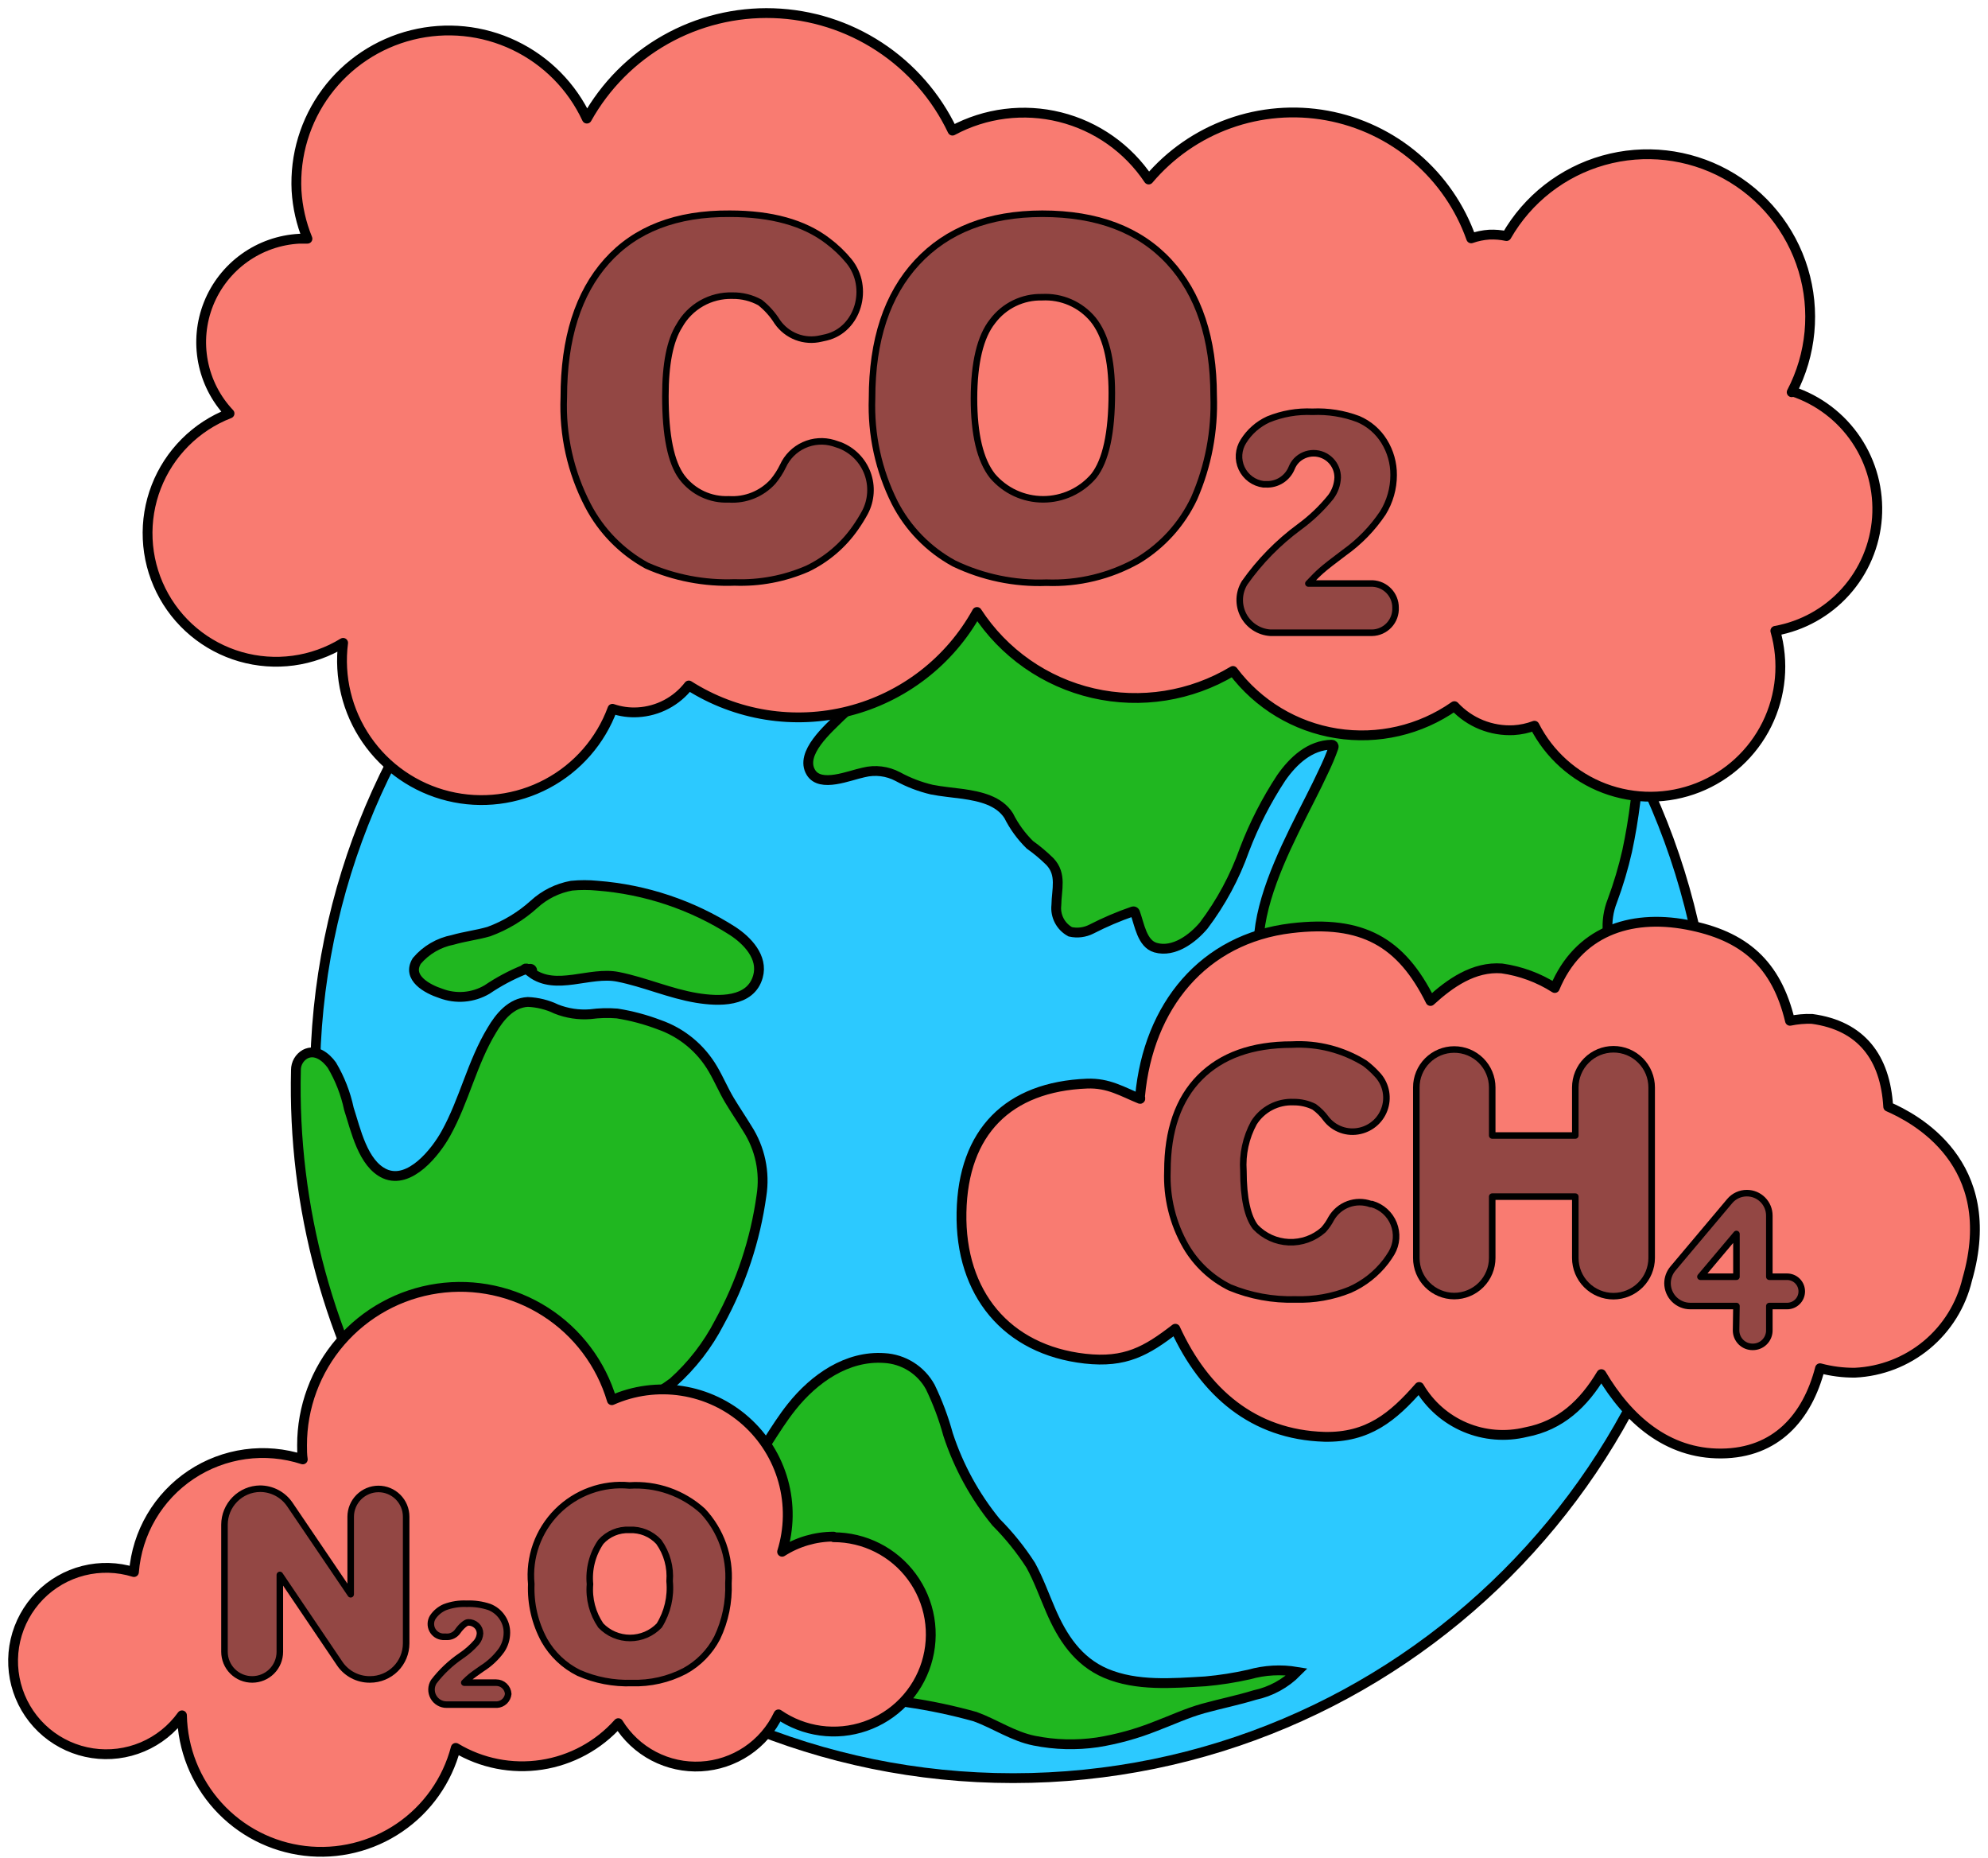<svg width="152" height="142" viewBox="0 0 152 142" fill="none" xmlns="http://www.w3.org/2000/svg">
<path d="M77.462 135.924C106.941 135.924 130.838 112.027 130.838 82.549C130.838 53.07 106.941 29.173 77.462 29.173C47.984 29.173 24.086 53.07 24.086 82.549C24.086 112.027 47.984 135.924 77.462 135.924Z" fill="#2CC9FF" stroke="black" stroke-width="0.75" stroke-miterlimit="10"/>
<path d="M82.089 33.946C80.46 35.277 78.62 36.326 76.645 37.05C73.624 38.326 70.384 39.776 67.896 41.998C66.978 42.769 65.518 44.477 66.978 45.385C67.896 45.973 69.163 45.964 69.934 46.799C70.99 47.919 69.934 49.388 69.08 50.334C67.629 51.959 65.867 53.272 64.288 54.759C63.37 55.677 61.111 57.586 62.002 59.046C62.727 60.239 64.93 59.276 66.032 59.046C66.914 58.826 67.846 58.94 68.649 59.367C69.464 59.812 70.334 60.145 71.237 60.359C72.027 60.515 72.835 60.579 73.634 60.689C74.956 60.882 76.388 61.203 77.122 62.351C77.534 63.176 78.081 63.926 78.738 64.573C79.286 64.963 79.801 65.395 80.28 65.867C81.198 66.84 80.785 67.988 80.767 69.191C80.721 69.598 80.798 70.009 80.988 70.372C81.178 70.736 81.472 71.034 81.832 71.229C82.375 71.349 82.942 71.278 83.438 71.027C84.467 70.498 85.531 70.044 86.624 69.668C86.655 69.659 86.687 69.661 86.716 69.675C86.745 69.688 86.768 69.712 86.78 69.741C87.12 70.659 87.313 72.147 88.359 72.441C89.746 72.835 91.187 71.752 92.031 70.751C93.359 68.994 94.409 67.044 95.144 64.968C95.88 63.034 96.825 61.187 97.962 59.459C98.88 58.146 100.156 56.953 101.827 56.925C101.851 56.925 101.875 56.931 101.897 56.942C101.918 56.953 101.936 56.969 101.95 56.989C101.964 57.01 101.972 57.032 101.975 57.057C101.977 57.081 101.974 57.105 101.965 57.127C101.744 57.761 101.478 58.376 101.194 58.964C98.825 64.141 92.591 73.469 99.11 77.802C101.342 79.161 103.888 79.92 106.5 80.005C108.336 80.088 110.282 79.5 112.118 79.941C113.955 80.382 114.928 81.979 115.726 83.457C116.691 85.364 117.486 87.352 118.104 89.397C118.655 91.068 119.27 92.739 119.729 94.446C120.188 96.154 120.647 98.302 121.923 99.716C122.201 100.106 122.612 100.381 123.078 100.491C123.544 100.601 124.034 100.538 124.457 100.313C125.332 99.699 125.996 98.83 126.358 97.825C127.053 96.125 127.588 94.364 127.955 92.564C128.632 90.213 128.89 87.761 128.717 85.321C128.414 82.659 126.991 80.152 125.963 77.728C125.045 75.571 123.209 73.662 122.924 71.247C122.856 70.438 122.975 69.624 123.273 68.869C123.737 67.623 124.117 66.347 124.411 65.05C124.937 62.591 125.244 60.09 125.329 57.577C125.387 56.126 125.016 54.689 124.264 53.446C120.318 46.892 114.968 41.295 108.599 37.056C102.23 32.818 95.001 30.044 87.432 28.934C86.854 28.853 86.265 28.95 85.743 29.213C85.222 29.475 84.792 29.89 84.513 30.403C83.913 31.714 83.093 32.912 82.089 33.946Z" fill="#20B720" stroke="black" stroke-width="0.75" stroke-miterlimit="10"/>
<path d="M35.452 115.379C37.027 115.892 38.701 116.024 40.336 115.764C41.251 115.492 42.234 115.573 43.09 115.994C44.275 116.82 43.944 118.748 43.843 120.006C43.739 120.921 43.739 121.845 43.843 122.76C43.924 123.343 44.152 123.895 44.505 124.366C44.859 124.836 45.326 125.209 45.863 125.45C47.36 126.08 48.893 126.623 50.453 127.075C51.968 127.662 53.4 128.461 54.933 129.012C58.045 130.141 61.36 129.471 64.646 129.498C66.231 129.531 67.808 129.74 69.347 130.123C71.107 130.378 72.849 130.745 74.561 131.224C76.094 131.784 77.462 132.739 79.078 133.06C80.666 133.379 82.296 133.422 83.898 133.189C85.423 132.944 86.916 132.532 88.35 131.959C89.572 131.5 90.756 130.94 92.023 130.591C93.29 130.242 94.648 129.967 95.934 129.572C97.164 129.311 98.291 128.695 99.174 127.8C97.95 127.595 96.696 127.664 95.502 128.002C94.404 128.249 93.291 128.424 92.17 128.525C89.636 128.672 86.918 128.911 84.55 127.91C82.411 126.992 81.217 125.156 80.327 123.081C79.831 121.934 79.409 120.749 78.812 119.657C78.047 118.467 77.158 117.362 76.159 116.361C74.531 114.37 73.286 112.095 72.487 109.65C72.146 108.402 71.691 107.188 71.128 106.024C70.777 105.385 70.269 104.847 69.652 104.46C69.035 104.073 68.33 103.849 67.603 103.811C64.766 103.618 62.259 105.372 60.533 107.538C59.193 109.219 58.238 111.165 56.861 112.817C56.266 113.619 55.495 114.273 54.606 114.728C53.718 115.183 52.737 115.428 51.739 115.443C50.517 115.46 49.308 115.206 48.197 114.7C47.085 114.193 46.1 113.447 45.312 112.514C45.296 112.473 45.296 112.427 45.312 112.386C44.798 111.468 43.999 110.118 44.468 109.081C44.844 108.245 45.982 108.007 46.763 107.786C48.462 107.434 50.063 106.713 51.454 105.675C52.909 104.375 54.113 102.819 55.007 101.085C56.659 98.079 57.748 94.796 58.22 91.399C58.503 89.613 58.117 87.786 57.137 86.267C56.696 85.542 56.219 84.844 55.778 84.11C55.337 83.375 54.97 82.503 54.511 81.723C53.587 80.134 52.125 78.929 50.389 78.326C49.353 77.932 48.279 77.646 47.185 77.472C46.499 77.417 45.81 77.436 45.129 77.527C44.244 77.595 43.355 77.46 42.53 77.132C41.85 76.805 41.109 76.62 40.355 76.591C39.078 76.655 38.197 77.738 37.6 78.757C36.095 81.236 35.498 84.119 34.093 86.644C33.313 88.057 31.339 90.564 29.43 89.728C27.741 88.966 27.199 86.359 26.676 84.761C26.427 83.584 25.986 82.455 25.372 81.42C24.922 80.796 24.133 80.162 23.325 80.584C23.113 80.706 22.937 80.881 22.814 81.092C22.692 81.303 22.627 81.543 22.627 81.787C22.367 92.268 25.175 102.598 30.706 111.504C31.796 113.291 33.464 114.652 35.434 115.36L35.452 115.379Z" fill="#20B720" stroke="black" stroke-width="0.75" stroke-miterlimit="10"/>
<path d="M43.696 67.704C42.626 67.898 41.633 68.392 40.831 69.127C39.825 70.037 38.653 70.744 37.38 71.211C36.461 71.477 35.543 71.578 34.625 71.844C33.552 72.052 32.58 72.618 31.871 73.451C31.072 74.736 32.661 75.599 33.707 75.939C34.28 76.156 34.893 76.242 35.503 76.191C36.113 76.14 36.704 75.954 37.233 75.645C38.123 75.042 39.073 74.534 40.069 74.13C40.079 74.106 40.095 74.085 40.114 74.068C40.134 74.052 40.157 74.04 40.182 74.033C40.207 74.027 40.233 74.027 40.258 74.032C40.283 74.038 40.306 74.049 40.326 74.066H40.492C40.528 74.051 40.569 74.052 40.605 74.067C40.641 74.083 40.67 74.112 40.684 74.148C40.699 74.185 40.699 74.226 40.683 74.262C40.668 74.298 40.638 74.326 40.602 74.341C42.521 75.782 45.082 74.231 47.258 74.672C49.296 75.076 51.215 75.948 53.28 76.287C54.923 76.554 57.393 76.655 57.953 74.644C58.366 73.166 57.127 71.89 56.016 71.165C52.905 69.176 49.351 67.987 45.669 67.704C45.013 67.639 44.352 67.639 43.696 67.704Z" fill="#20B720" stroke="black" stroke-width="0.75" stroke-miterlimit="10"/>
<path d="M136.989 29.981C138.498 27.096 138.814 23.733 137.871 20.617C136.927 17.501 134.798 14.88 131.942 13.316C129.086 11.753 125.731 11.373 122.597 12.257C119.464 13.142 116.802 15.22 115.185 18.046C114.751 17.953 114.307 17.916 113.863 17.936C113.393 17.968 112.93 18.063 112.486 18.22C111.637 15.823 110.17 13.693 108.234 12.045C106.297 10.396 103.961 9.288 101.459 8.831C98.957 8.375 96.379 8.587 93.986 9.446C91.593 10.304 89.468 11.779 87.827 13.722C86.24 11.344 83.823 9.643 81.049 8.952C78.275 8.261 75.343 8.629 72.826 9.985C71.587 7.376 69.653 5.158 67.237 3.575C64.821 1.991 62.016 1.103 59.128 1.008C56.241 0.914 53.383 1.615 50.869 3.037C48.354 4.458 46.279 6.545 44.871 9.067C43.731 6.616 41.773 4.637 39.334 3.47C36.895 2.303 34.126 2.022 31.502 2.673C28.877 3.324 26.561 4.868 24.95 7.039C23.34 9.211 22.534 11.875 22.672 14.576C22.748 15.837 23.03 17.078 23.508 18.248C23.297 18.248 23.095 18.248 22.884 18.248C21.373 18.328 19.917 18.839 18.688 19.721C17.459 20.602 16.507 21.817 15.946 23.221C15.385 24.626 15.238 26.162 15.522 27.648C15.806 29.134 16.51 30.507 17.55 31.606C16.278 32.099 15.123 32.852 14.159 33.817C13.195 34.782 12.442 35.936 11.948 37.208C11.454 38.48 11.231 39.84 11.292 41.203C11.353 42.565 11.697 43.9 12.303 45.123C12.908 46.345 13.761 47.428 14.808 48.302C15.855 49.176 17.073 49.823 18.383 50.201C19.694 50.579 21.069 50.68 22.421 50.498C23.772 50.315 25.071 49.853 26.235 49.141C25.902 51.74 26.539 54.372 28.023 56.533C29.506 58.693 31.734 60.232 34.28 60.855C36.826 61.478 39.513 61.142 41.827 59.911C44.141 58.68 45.921 56.64 46.827 54.181C47.452 54.396 48.113 54.486 48.773 54.447C49.53 54.404 50.27 54.2 50.942 53.846C51.613 53.493 52.201 53 52.665 52.4C54.463 53.543 56.475 54.306 58.579 54.642C60.682 54.977 62.832 54.879 64.897 54.353C66.961 53.827 68.895 52.883 70.581 51.581C72.267 50.279 73.668 48.645 74.699 46.781C76.742 49.922 79.924 52.147 83.575 52.988C87.226 53.829 91.061 53.22 94.272 51.289C96.192 53.847 99.032 55.558 102.192 56.06C105.351 56.562 108.582 55.816 111.201 53.979C111.776 54.597 112.481 55.083 113.264 55.4C114.048 55.717 114.892 55.859 115.736 55.815C116.279 55.782 116.815 55.668 117.324 55.475C118.447 57.677 120.349 59.381 122.66 60.257C124.971 61.132 127.525 61.115 129.825 60.21C132.124 59.304 134.004 57.575 135.098 55.359C136.191 53.142 136.42 50.598 135.74 48.222C137.813 47.851 139.703 46.799 141.111 45.232C142.519 43.666 143.364 41.674 143.513 39.573C143.661 37.472 143.105 35.382 141.931 33.633C140.758 31.884 139.035 30.576 137.035 29.916L136.989 29.981Z" fill="#F97B71" stroke="black" stroke-width="0.75" stroke-linecap="round" stroke-linejoin="round"/>
<path d="M63.728 33.873L64.224 34.039C64.705 34.227 65.141 34.515 65.504 34.883C65.866 35.252 66.146 35.693 66.327 36.177C66.507 36.662 66.583 37.179 66.549 37.695C66.516 38.21 66.374 38.713 66.133 39.17C65.916 39.569 65.677 39.955 65.417 40.327C64.484 41.673 63.219 42.754 61.745 43.467C59.99 44.232 58.086 44.593 56.172 44.523C53.864 44.609 51.566 44.169 49.452 43.237C47.533 42.185 45.967 40.588 44.954 38.647C43.625 36.096 42.989 33.24 43.108 30.366C43.108 25.88 44.204 22.413 46.395 19.965C48.586 17.517 51.723 16.308 55.805 16.338C58.982 16.338 61.479 17.027 63.297 18.422C63.895 18.87 64.437 19.388 64.912 19.965C66.556 21.994 65.61 25.198 63.177 25.785L62.764 25.877C62.145 26.025 61.495 25.983 60.9 25.755C60.306 25.527 59.794 25.125 59.431 24.601C59.079 24.036 58.632 23.536 58.109 23.123C57.463 22.769 56.735 22.588 55.998 22.6C55.176 22.576 54.362 22.778 53.647 23.184C52.931 23.591 52.341 24.186 51.94 24.904C51.224 26.042 50.875 27.832 50.875 30.274C50.875 33.292 51.298 35.364 52.142 36.49C52.558 37.04 53.101 37.48 53.725 37.773C54.348 38.065 55.034 38.202 55.723 38.17C56.352 38.212 56.982 38.112 57.567 37.877C58.152 37.642 58.677 37.277 59.101 36.811C59.402 36.449 59.658 36.051 59.863 35.627C60.187 34.917 60.757 34.349 61.467 34.027C62.178 33.704 62.981 33.65 63.728 33.873Z" fill="#934744" stroke="black" stroke-width="0.5" stroke-linecap="round" stroke-linejoin="round"/>
<path d="M66.675 30.449C66.675 25.993 67.823 22.529 70.118 20.056C72.413 17.584 75.605 16.345 79.693 16.338C83.891 16.338 87.123 17.562 89.388 20.011C91.652 22.459 92.787 25.871 92.794 30.247C92.891 32.939 92.383 35.618 91.306 38.087C90.374 40.061 88.879 41.716 87.01 42.843C84.876 44.044 82.452 44.631 80.005 44.541C77.567 44.631 75.145 44.127 72.945 43.072C71.001 42.014 69.421 40.396 68.41 38.427C67.171 35.955 66.575 33.212 66.675 30.449ZM74.469 30.449C74.469 33.203 74.941 35.18 75.883 36.38C76.361 36.941 76.954 37.392 77.623 37.701C78.292 38.01 79.02 38.17 79.757 38.17C80.494 38.17 81.222 38.01 81.891 37.701C82.56 37.392 83.154 36.941 83.631 36.38C84.549 35.204 85.008 33.093 85.008 30.045C85.008 27.474 84.528 25.599 83.567 24.417C83.095 23.851 82.498 23.402 81.822 23.107C81.146 22.813 80.411 22.68 79.675 22.719C78.944 22.701 78.219 22.859 77.561 23.178C76.903 23.498 76.331 23.97 75.892 24.555C74.95 25.736 74.475 27.713 74.469 30.486V30.449Z" fill="#934744" stroke="black" stroke-width="0.5" stroke-linecap="round" stroke-linejoin="round"/>
<path d="M104.912 48.369H97.136C96.704 48.342 96.286 48.203 95.924 47.967C95.561 47.73 95.266 47.404 95.067 47.019C94.869 46.634 94.773 46.205 94.789 45.772C94.806 45.34 94.934 44.919 95.162 44.55C96.319 42.911 97.732 41.47 99.348 40.281C100.247 39.624 101.055 38.853 101.754 37.986C102.072 37.557 102.255 37.042 102.277 36.508C102.282 36.021 102.094 35.553 101.754 35.205C101.582 35.028 101.378 34.888 101.151 34.792C100.925 34.697 100.682 34.647 100.436 34.647C100.191 34.647 99.947 34.697 99.721 34.792C99.495 34.888 99.29 35.028 99.119 35.205C98.972 35.363 98.853 35.547 98.77 35.746C98.615 36.14 98.34 36.475 97.984 36.704C97.628 36.933 97.21 37.044 96.787 37.022H96.603C96.245 36.976 95.904 36.839 95.612 36.626C95.32 36.412 95.087 36.128 94.934 35.8C94.781 35.472 94.713 35.111 94.737 34.75C94.761 34.389 94.876 34.041 95.07 33.736C95.524 33.006 96.182 32.425 96.961 32.065C98.034 31.624 99.19 31.423 100.349 31.477C101.544 31.423 102.737 31.614 103.856 32.037C104.673 32.387 105.362 32.98 105.83 33.736C106.311 34.51 106.562 35.404 106.555 36.315C106.555 37.34 106.269 38.345 105.729 39.216C104.938 40.396 103.939 41.423 102.782 42.246C101.919 42.889 101.35 43.339 101.056 43.596C100.762 43.853 100.422 44.192 100.037 44.605H104.958C105.429 44.629 105.872 44.833 106.197 45.175C106.522 45.516 106.703 45.97 106.702 46.441C106.714 46.686 106.677 46.931 106.594 47.162C106.51 47.392 106.381 47.603 106.214 47.783C106.047 47.963 105.846 48.107 105.622 48.208C105.398 48.309 105.157 48.364 104.912 48.369Z" fill="#934744" stroke="black" stroke-width="0.5" stroke-linecap="round" stroke-linejoin="round"/>
<path d="M144.37 84.596C144.15 80.859 142.332 78.399 138.54 77.885C137.977 77.868 137.413 77.918 136.86 78.032C135.823 73.699 133.381 71.514 128.974 70.687C124.568 69.861 120.648 71.257 118.876 75.525C117.649 74.742 116.268 74.232 114.827 74.029C112.688 73.864 110.861 75.158 109.374 76.517C107.152 72.037 104.187 70.302 98.734 70.954C92.023 71.752 87.8 76.884 87.166 83.806C87.166 83.871 87.221 84.017 87.166 83.999C85.807 83.448 84.761 82.769 83.108 82.833C77.104 83.072 73.634 86.505 73.515 92.684C73.395 98.862 76.957 103.177 82.952 103.857C86.055 104.206 87.662 103.269 89.865 101.571C92.096 106.436 95.823 109.668 101.258 109.833C104.591 109.907 106.5 108.318 108.511 106.023C109.319 107.4 110.549 108.48 112.02 109.102C113.49 109.724 115.122 109.855 116.672 109.475C119.335 108.97 121.097 107.281 122.438 105.041C124.458 108.465 127.46 111.146 131.618 111.109C135.777 111.073 138.182 108.355 139.156 104.591C140.027 104.824 140.925 104.939 141.827 104.931C143.838 104.837 145.763 104.091 147.312 102.806C148.86 101.52 149.948 99.766 150.411 97.807C153 88.874 146.335 85.45 144.37 84.596Z" fill="#F97B71" stroke="black" stroke-width="0.75" stroke-linecap="round" stroke-linejoin="round"/>
<path d="M104.802 92.041H104.894C105.267 92.148 105.612 92.339 105.901 92.599C106.189 92.859 106.415 93.181 106.56 93.541C106.705 93.902 106.766 94.291 106.739 94.678C106.711 95.066 106.595 95.442 106.399 95.778C106.262 96.007 106.115 96.218 105.959 96.43C105.236 97.371 104.289 98.116 103.205 98.596C101.884 99.127 100.468 99.377 99.046 99.331C97.329 99.381 95.621 99.068 94.033 98.413C92.631 97.717 91.462 96.625 90.673 95.273C89.67 93.529 89.18 91.536 89.259 89.526C89.259 86.414 90.095 84.017 91.747 82.356C93.4 80.694 95.741 79.85 98.77 79.85C100.737 79.741 102.689 80.241 104.361 81.282C104.692 81.532 104.999 81.812 105.279 82.117C105.599 82.448 105.824 82.857 105.933 83.304C106.041 83.75 106.029 84.218 105.897 84.658C105.765 85.098 105.519 85.495 105.183 85.809C104.847 86.122 104.433 86.34 103.985 86.441C103.511 86.551 103.015 86.523 102.556 86.36C102.098 86.197 101.695 85.907 101.396 85.523C101.141 85.17 100.831 84.86 100.478 84.605C99.987 84.363 99.446 84.24 98.899 84.247C98.299 84.22 97.702 84.353 97.17 84.632C96.637 84.911 96.189 85.326 95.869 85.835C95.259 86.958 94.982 88.232 95.071 89.507C95.071 91.591 95.392 93.024 95.989 93.795C96.656 94.499 97.572 94.916 98.542 94.957C99.512 94.999 100.46 94.66 101.185 94.015C101.42 93.754 101.621 93.464 101.782 93.152C102.075 92.642 102.538 92.251 103.09 92.048C103.642 91.845 104.248 91.842 104.802 92.041Z" fill="#934744" stroke="black" stroke-width="0.5" stroke-linecap="round" stroke-linejoin="round"/>
<path d="M111.182 80.226C111.564 80.225 111.942 80.299 112.295 80.444C112.648 80.589 112.969 80.803 113.24 81.072C113.51 81.342 113.725 81.662 113.871 82.015C114.017 82.367 114.093 82.745 114.093 83.127V86.799H120.446V83.127C120.446 82.353 120.753 81.61 121.301 81.063C121.848 80.515 122.591 80.207 123.365 80.207C124.139 80.207 124.882 80.515 125.429 81.063C125.977 81.61 126.284 82.353 126.284 83.127V96.163C126.282 96.937 125.974 97.678 125.427 98.225C124.88 98.772 124.139 99.08 123.365 99.083C122.591 99.083 121.848 98.775 121.301 98.228C120.753 97.68 120.446 96.938 120.446 96.163V91.472H114.093V96.163C114.093 96.935 113.786 97.675 113.24 98.221C112.694 98.767 111.954 99.074 111.182 99.074C110.801 99.072 110.424 98.996 110.073 98.849C109.721 98.702 109.402 98.488 109.134 98.217C108.865 97.947 108.653 97.627 108.508 97.274C108.363 96.922 108.289 96.544 108.291 96.163V83.127C108.289 82.746 108.363 82.369 108.508 82.017C108.653 81.665 108.866 81.346 109.134 81.076C109.403 80.807 109.722 80.593 110.074 80.447C110.425 80.301 110.802 80.226 111.182 80.226Z" fill="#934744" stroke="black" stroke-width="0.5" stroke-linecap="round" stroke-linejoin="round"/>
<path d="M132.766 99.836H129.24C128.779 99.836 128.337 99.653 128.01 99.328C127.683 99.003 127.499 98.562 127.496 98.101C127.497 97.688 127.643 97.288 127.909 96.972L132.252 91.812C132.413 91.621 132.614 91.468 132.841 91.363C133.068 91.258 133.315 91.205 133.564 91.206C134.02 91.206 134.456 91.387 134.778 91.709C135.1 92.031 135.281 92.468 135.281 92.923V97.596H136.64C136.937 97.596 137.222 97.714 137.432 97.924C137.642 98.134 137.76 98.419 137.76 98.716C137.76 99.013 137.642 99.298 137.432 99.508C137.222 99.718 136.937 99.836 136.64 99.836H135.281V101.672C135.285 101.842 135.254 102.011 135.191 102.168C135.128 102.326 135.033 102.469 134.913 102.589C134.793 102.709 134.65 102.804 134.492 102.867C134.335 102.93 134.166 102.961 133.996 102.957C133.83 102.957 133.666 102.924 133.512 102.861C133.359 102.797 133.22 102.703 133.103 102.586C132.986 102.468 132.894 102.328 132.831 102.174C132.769 102.021 132.737 101.856 132.738 101.69L132.766 99.836ZM132.766 97.596V94.328L130.012 97.596H132.766Z" fill="#934744" stroke="black" stroke-width="0.5" stroke-linecap="round" stroke-linejoin="round"/>
<path d="M63.737 117.462C62.341 117.466 60.975 117.867 59.799 118.619C60.345 116.864 60.374 114.988 59.883 113.216C59.391 111.444 58.398 109.852 57.025 108.629C55.651 107.407 53.955 106.606 52.138 106.323C50.321 106.04 48.461 106.287 46.781 107.033C45.956 104.244 44.154 101.845 41.704 100.277C39.254 98.708 36.321 98.076 33.442 98.496C30.564 98.915 27.933 100.358 26.032 102.561C24.132 104.763 23.089 107.576 23.095 110.485C23.095 110.843 23.095 111.201 23.15 111.559C21.73 111.097 20.223 110.962 18.744 111.165C17.264 111.369 15.85 111.905 14.607 112.734C13.365 113.563 12.326 114.663 11.57 115.951C10.814 117.239 10.36 118.682 10.242 120.171C8.989 119.781 7.653 119.744 6.381 120.065C5.109 120.386 3.95 121.052 3.032 121.99C2.115 122.928 1.474 124.101 1.18 125.38C0.887 126.658 0.952 127.993 1.37 129.237C1.787 130.481 2.539 131.586 3.544 132.43C4.549 133.273 5.768 133.823 7.065 134.018C8.363 134.213 9.689 134.046 10.897 133.535C12.106 133.024 13.15 132.19 13.914 131.123C13.964 133.692 14.942 136.155 16.666 138.059C18.391 139.963 20.746 141.179 23.297 141.482C25.848 141.786 28.422 141.156 30.545 139.709C32.668 138.262 34.196 136.096 34.846 133.611C36.814 134.792 39.133 135.249 41.402 134.904C43.671 134.559 45.749 133.433 47.276 131.72C47.935 132.789 48.87 133.662 49.983 134.244C51.096 134.826 52.345 135.098 53.599 135.029C54.853 134.96 56.066 134.554 57.109 133.854C58.151 133.154 58.986 132.185 59.523 131.05C60.482 131.711 61.583 132.137 62.736 132.294C63.89 132.452 65.065 132.336 66.165 131.955C67.266 131.575 68.262 130.941 69.072 130.105C69.883 129.269 70.485 128.254 70.831 127.142C71.177 126.03 71.257 124.853 71.064 123.704C70.871 122.556 70.411 121.469 69.72 120.532C69.03 119.594 68.129 118.832 67.089 118.307C66.05 117.781 64.902 117.508 63.737 117.508V117.462Z" fill="#F97B71" stroke="black" stroke-width="0.75" stroke-linecap="round" stroke-linejoin="round"/>
<path d="M19.881 113.799C20.33 113.799 20.772 113.909 21.169 114.118C21.566 114.328 21.905 114.631 22.158 115.002L26.813 121.869V115.938C26.815 115.377 27.039 114.839 27.437 114.441C27.834 114.044 28.372 113.82 28.933 113.818C29.496 113.818 30.035 114.041 30.433 114.439C30.831 114.837 31.054 115.376 31.054 115.938V125.624C31.054 126.354 30.764 127.055 30.248 127.571C29.731 128.088 29.03 128.378 28.3 128.378H28.254C27.808 128.378 27.368 128.269 26.973 128.061C26.578 127.853 26.239 127.552 25.987 127.185L21.396 120.391V126.266C21.396 126.827 21.174 127.364 20.778 127.76C20.382 128.156 19.845 128.378 19.285 128.378C19.007 128.379 18.731 128.326 18.474 128.22C18.217 128.114 17.983 127.959 17.786 127.763C17.589 127.567 17.432 127.333 17.326 127.077C17.219 126.82 17.164 126.545 17.164 126.266V116.544C17.166 115.822 17.453 115.129 17.961 114.616C18.469 114.102 19.159 113.809 19.881 113.799Z" fill="#934744" stroke="black" stroke-width="0.5" stroke-linecap="round" stroke-linejoin="round"/>
<path d="M38.004 130.305H34.148C33.943 130.307 33.741 130.253 33.564 130.15C33.386 130.047 33.24 129.898 33.14 129.719C33.039 129.54 32.989 129.337 32.993 129.132C32.998 128.926 33.058 128.726 33.166 128.552C33.749 127.791 34.45 127.128 35.241 126.587C35.683 126.292 36.084 125.94 36.434 125.541C36.593 125.348 36.686 125.11 36.701 124.861C36.702 124.749 36.679 124.639 36.635 124.536C36.591 124.433 36.526 124.341 36.444 124.265C36.267 124.099 36.033 124.01 35.792 124.017C35.608 124.017 35.25 124.338 35.011 124.678C34.913 124.827 34.775 124.947 34.613 125.025C34.452 125.103 34.272 125.135 34.093 125.118H33.855C33.687 125.106 33.525 125.052 33.385 124.959C33.244 124.867 33.13 124.74 33.053 124.591C32.975 124.442 32.938 124.275 32.943 124.107C32.948 123.939 32.997 123.775 33.084 123.631C33.309 123.291 33.628 123.024 34.002 122.86C34.537 122.657 35.109 122.566 35.682 122.594C36.27 122.57 36.858 122.654 37.417 122.842C37.817 122.998 38.16 123.274 38.399 123.631C38.638 123.98 38.763 124.393 38.757 124.815C38.753 125.29 38.61 125.753 38.344 126.147C37.941 126.702 37.437 127.176 36.857 127.542C36.434 127.836 36.15 128.038 36.003 128.157C35.856 128.277 35.691 128.433 35.498 128.625H37.94C38.174 128.625 38.4 128.714 38.571 128.875C38.741 129.035 38.844 129.255 38.858 129.488C38.835 129.703 38.736 129.903 38.58 130.053C38.424 130.202 38.22 130.292 38.004 130.305Z" fill="#934744" stroke="black" stroke-width="0.5" stroke-linecap="round" stroke-linejoin="round"/>
<path d="M40.621 121.089C40.522 120.077 40.647 119.055 40.989 118.098C41.331 117.14 41.881 116.27 42.598 115.549C43.316 114.829 44.184 114.276 45.141 113.931C46.097 113.585 47.118 113.456 48.13 113.552C49.147 113.485 50.167 113.625 51.129 113.96C52.091 114.296 52.976 114.822 53.731 115.507C54.418 116.242 54.947 117.11 55.285 118.057C55.623 119.005 55.763 120.012 55.695 121.015C55.751 122.46 55.455 123.897 54.832 125.202C54.275 126.273 53.412 127.155 52.354 127.735C51.108 128.383 49.717 128.699 48.314 128.654C46.914 128.704 45.521 128.437 44.238 127.873C43.138 127.326 42.227 126.463 41.621 125.394C40.903 124.077 40.557 122.588 40.621 121.089ZM45.11 121.089C45.01 122.208 45.302 123.328 45.936 124.256C46.225 124.558 46.572 124.798 46.956 124.962C47.341 125.126 47.754 125.211 48.172 125.211C48.59 125.211 49.003 125.126 49.387 124.962C49.772 124.798 50.118 124.558 50.407 124.256C51.036 123.244 51.313 122.054 51.197 120.868C51.287 119.801 50.994 118.737 50.371 117.866C50.086 117.557 49.737 117.315 49.349 117.156C48.96 116.998 48.541 116.927 48.121 116.948C47.712 116.929 47.303 117.001 46.925 117.16C46.547 117.319 46.209 117.56 45.936 117.866C45.289 118.816 44.996 119.963 45.11 121.107V121.089Z" fill="#934744" stroke="black" stroke-width="0.5" stroke-linecap="round" stroke-linejoin="round"/>
</svg>
